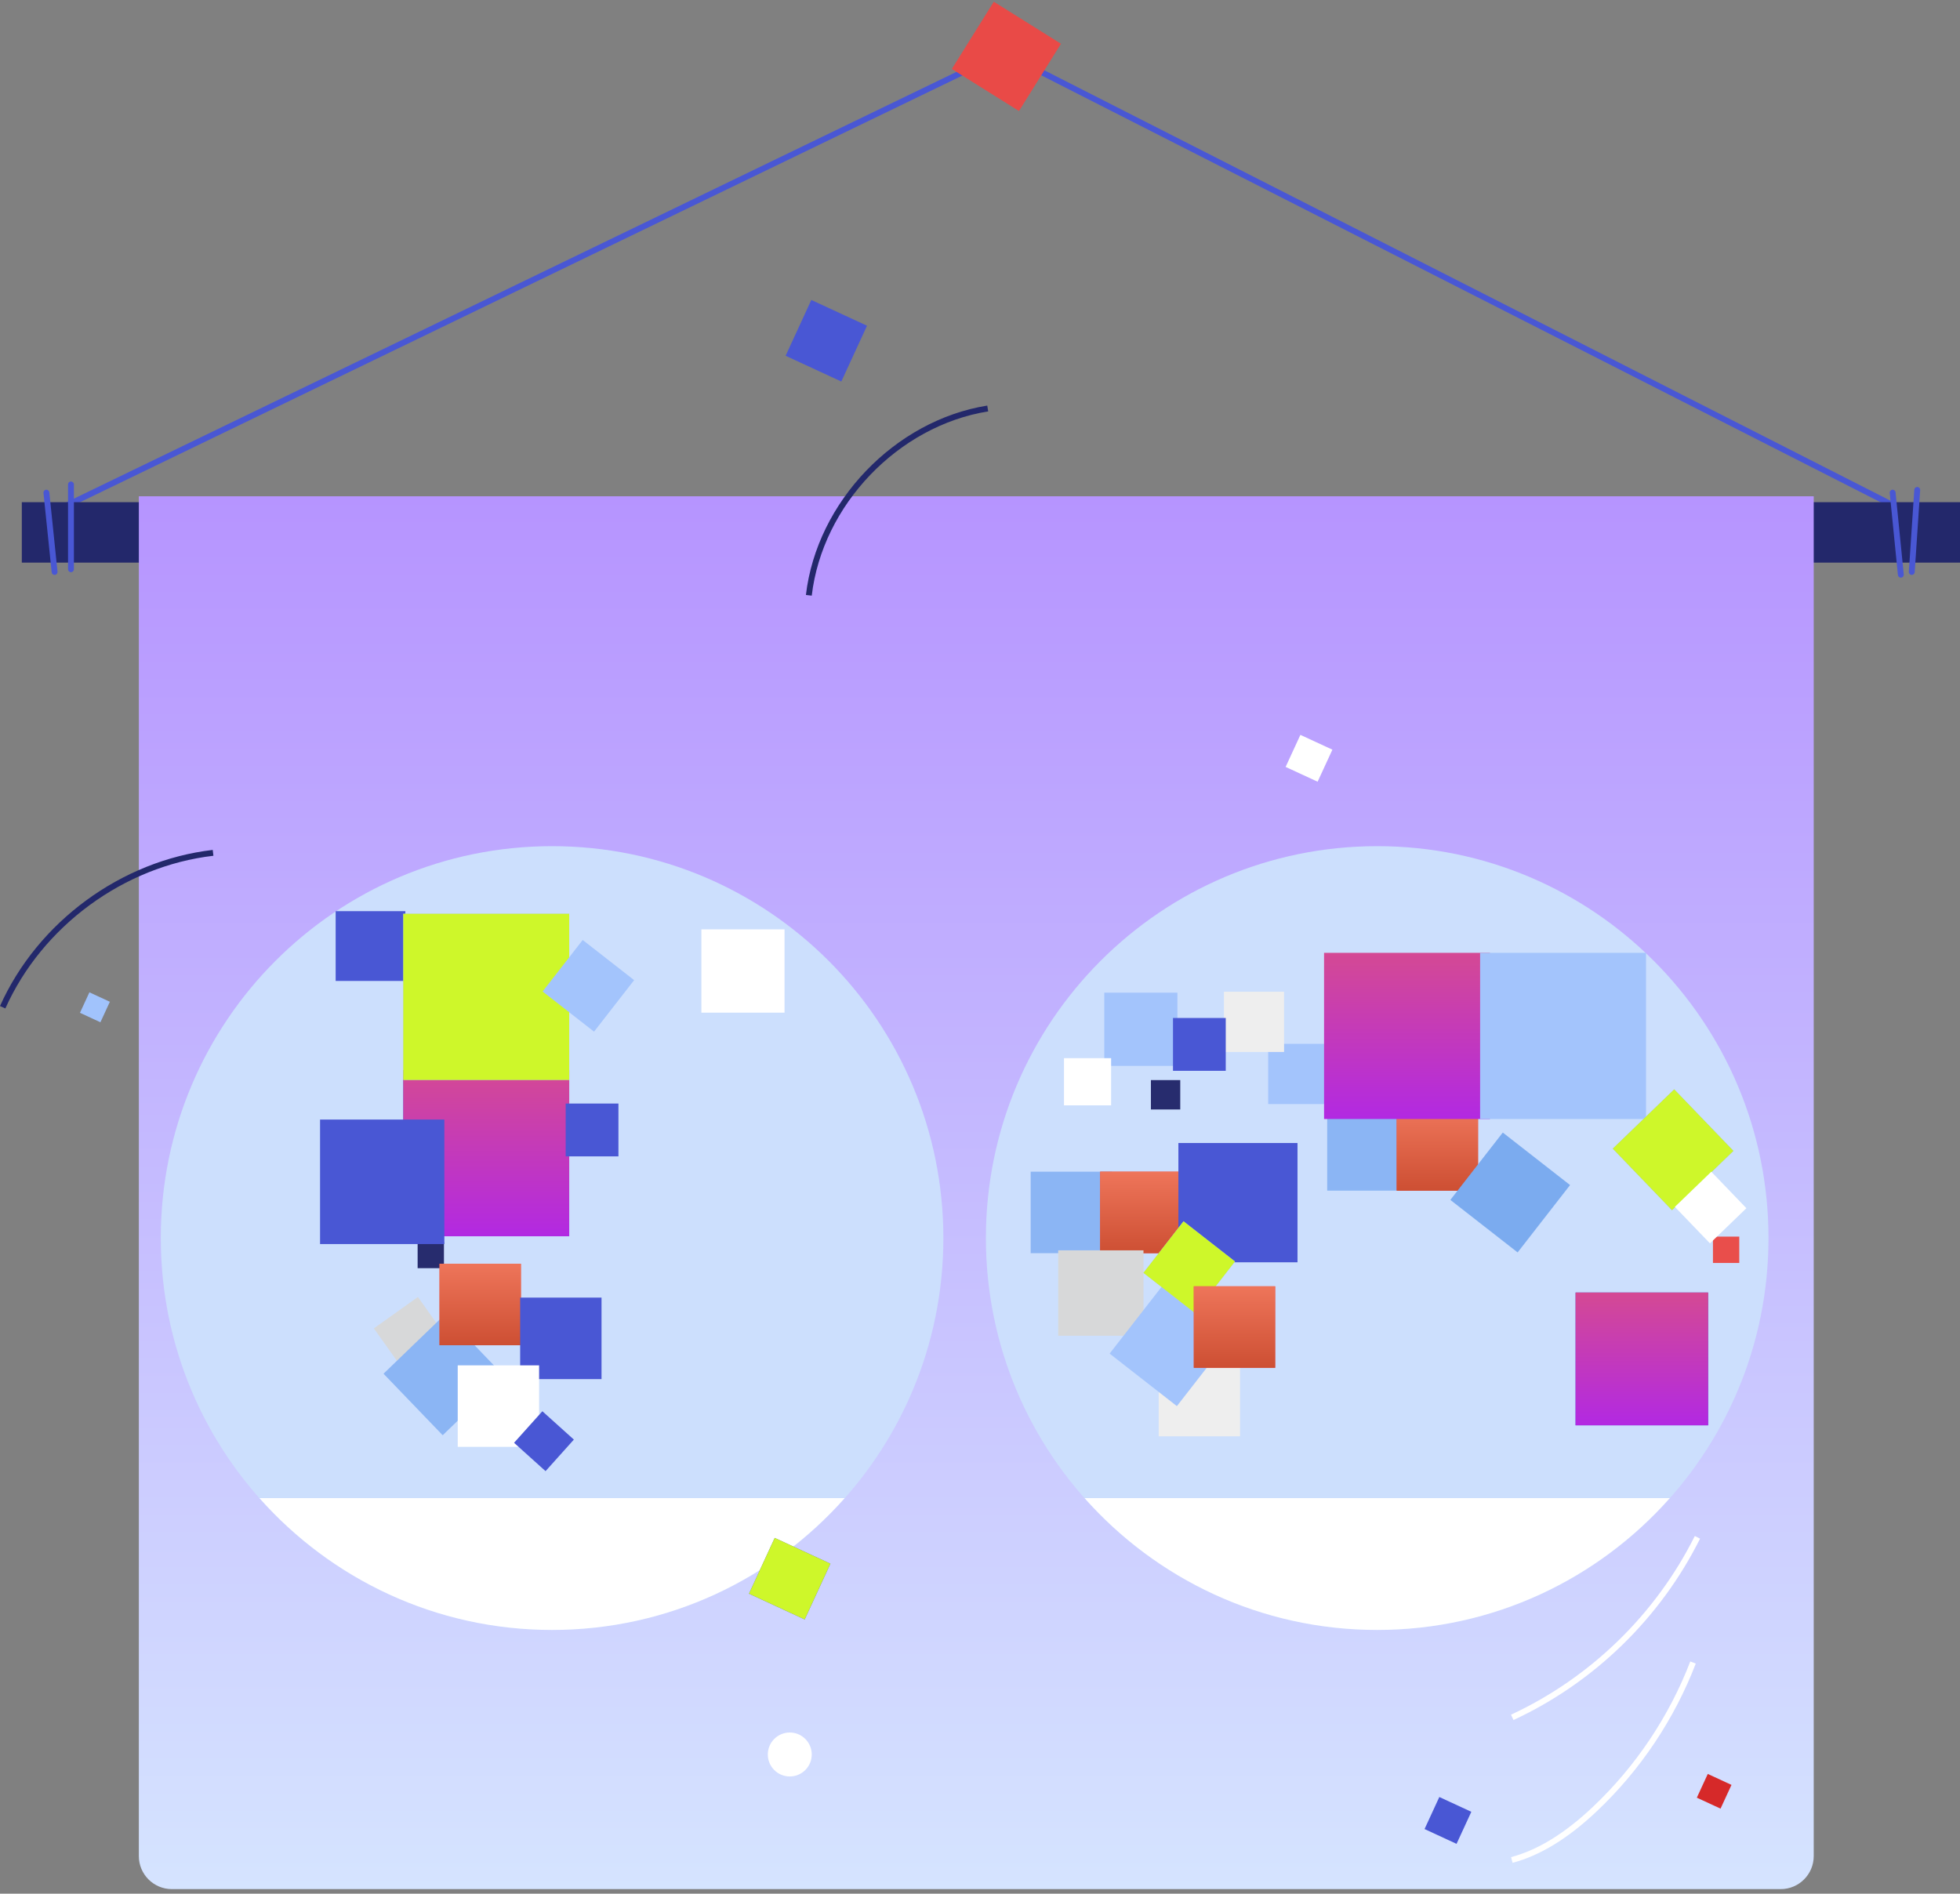 <svg width="385" height="372" viewBox="0 0 385 372" fill="none" xmlns="http://www.w3.org/2000/svg">
<rect x="0" y="0" width="385" height="372" fill="#808080" stroke="none"/>
<path d="M165.258 74.947L154.316 69.888L159.366 58.928L170.308 63.987L165.258 74.947Z" fill="#4957D4"/>
<path d="M19.726 200.818L15.707 198.96L17.562 194.936L21.58 196.793L19.726 200.818Z" fill="#A1C3FC"/>
<path d="M5.895 103.343C5.68 103.343 5.473 103.222 5.374 103.016C5.235 102.728 5.356 102.383 5.643 102.245L197.045 9.689L197.3 9.818L377.932 101.711C378.216 101.856 378.33 102.204 378.185 102.488C378.041 102.772 377.692 102.885 377.409 102.742L197.033 10.977L6.145 103.286C6.065 103.324 5.979 103.343 5.895 103.343Z" fill="#4957D4"/>
<path d="M385 98.65H4.285V110.522H385V98.65Z" fill="#23286B"/>
<path d="M356.267 97.497H27.272V364.615C27.272 368.198 30.177 371.103 33.761 371.103H349.778C353.362 371.103 356.267 368.198 356.267 364.615V97.497Z" fill="url(#paint0_linear_1869_5411)"/>
<path d="M373.379 113.475C373.087 113.475 372.835 113.254 372.806 112.954L371.195 96.833C371.162 96.515 371.394 96.232 371.711 96.2C372.024 96.171 372.31 96.4 372.342 96.719L373.953 112.84C373.986 113.157 373.754 113.441 373.438 113.472C373.418 113.474 373.398 113.475 373.379 113.475Z" fill="#4957D4"/>
<path d="M10.724 112.94C10.432 112.94 10.181 112.719 10.15 112.421L8.54 96.838C8.507 96.521 8.737 96.237 9.055 96.203C9.366 96.175 9.656 96.401 9.688 96.72L11.298 112.302C11.331 112.619 11.101 112.903 10.783 112.937C10.762 112.939 10.743 112.94 10.724 112.94Z" fill="#4957D4"/>
<path d="M375.526 112.94C375.513 112.94 375.502 112.94 375.487 112.939C375.17 112.917 374.929 112.642 374.949 112.324L376.023 96.202C376.045 95.885 376.296 95.653 376.637 95.663C376.954 95.685 377.195 95.96 377.175 96.278L376.102 112.4C376.081 112.704 375.828 112.94 375.526 112.94Z" fill="#4957D4"/>
<path d="M13.942 112.402C13.623 112.402 13.365 112.143 13.365 111.824V95.166C13.365 94.848 13.624 94.589 13.942 94.589C14.259 94.589 14.518 94.848 14.518 95.166V111.824C14.518 112.144 14.259 112.402 13.942 112.402Z" fill="#4957D4"/>
<path d="M200.157 21.81L186.964 13.551L195.21 0.336L208.403 8.595L200.157 21.81Z" fill="#E94A47"/>
<path d="M108.443 320.194C150.893 320.194 185.305 285.726 185.305 243.208C185.305 200.69 150.893 166.223 108.443 166.223C65.994 166.223 31.582 200.69 31.582 243.208C31.582 285.726 65.994 320.194 108.443 320.194Z" fill="#CCDFFD"/>
<path d="M270.521 320.194C312.97 320.194 347.382 285.726 347.382 243.208C347.382 200.69 312.97 166.223 270.521 166.223C228.071 166.223 193.659 200.69 193.659 243.208C193.659 285.726 228.071 320.194 270.521 320.194Z" fill="#CCDFFD"/>
<path d="M108.442 320.193C131.315 320.193 151.844 310.174 165.924 294.291H50.961C65.04 310.175 85.57 320.193 108.442 320.193Z" fill="white"/>
<path d="M270.52 320.193C293.393 320.193 313.922 310.174 328.001 294.291H213.038C227.118 310.175 247.645 320.193 270.52 320.193Z" fill="white"/>
<path d="M231.276 195.002H216.91V209.391H231.276V195.002Z" fill="#A3C4FC"/>
<path d="M260.917 205.054H249.105V216.885H260.917V205.054Z" fill="#A3C4FC"/>
<path d="M218.255 207.869H208.998V217.141H218.255V207.869Z" fill="white"/>
<path d="M252.23 194.821H240.418V206.652H252.23V194.821Z" fill="#EEEEEE"/>
<path d="M341.642 242.924H336.473V248.102H341.642V242.924Z" fill="#E94E4B"/>
<path d="M87.204 243.948H82.034V249.126H87.204V243.948Z" fill="#272C6E"/>
<path d="M335.526 253.91H309.487V279.992H335.526V253.91Z" fill="#4957D4"/>
<path d="M335.526 253.91H309.487V279.992H335.526V253.91Z" fill="url(#paint1_linear_1869_5411)"/>
<path d="M154.105 182.568H137.772V198.927H154.105V182.568Z" fill="white"/>
<path d="M218.437 230.168H202.454V246.178H218.437V230.168Z" fill="#8BB5F4"/>
<path d="M232.086 230.168H216.102V246.178H232.086V230.168Z" fill="#E94E4B"/>
<path d="M232.086 230.168H216.102V246.178H232.086V230.168Z" fill="url(#paint2_linear_1869_5411)"/>
<path d="M276.684 217.885H260.7V233.895H276.684V217.885Z" fill="#8BB5F4"/>
<path d="M290.331 217.885H274.348V233.895H290.331V217.885Z" fill="#E94E4B"/>
<path d="M290.331 217.885H274.348V233.895H290.331V217.885Z" fill="url(#paint3_linear_1869_5411)"/>
<path d="M243.58 266.141H227.597V282.15H243.58V266.141Z" fill="#EEEEEE"/>
<path d="M254.865 224.538H231.47V247.97H254.865V224.538Z" fill="#4957D4"/>
<path d="M292.674 187.18H260.083V219.824H292.674V187.18Z" fill="url(#paint4_linear_1869_5411)"/>
<path d="M323.329 187.18H290.737V219.824H323.329V187.18Z" fill="#A3C4FC"/>
<path d="M111.809 210.208H79.217V242.852H111.809V210.208Z" fill="#4957D4"/>
<path d="M111.809 210.208H79.217V242.852H111.809V210.208Z" fill="url(#paint5_linear_1869_5411)"/>
<path d="M87.284 219.932H62.868V244.387H87.284V219.932Z" fill="#4957D4"/>
<path d="M79.62 178.992H65.932V192.701H79.62V178.992Z" fill="#4957D4"/>
<path d="M111.809 179.503H79.217V212.147H111.809V179.503Z" fill="#A3C4FC"/>
<path d="M111.809 179.503H79.217V212.147H111.809V179.503Z" fill="#CEF72A"/>
<path d="M224.611 245.622H207.859V262.4H224.611V245.622Z" fill="#D7D8D9"/>
<path d="M79.596 269.62L73.437 260.951L82.092 254.782L88.251 263.451L79.596 269.62Z" fill="#D7D8D9"/>
<path d="M328.423 237.728L316.8 225.643L328.865 214L340.489 226.086L328.423 237.728Z" fill="#8BB5F4"/>
<path d="M328.423 237.728L316.8 225.643L328.865 214L340.489 226.086L328.423 237.728Z" fill="#CEF72A"/>
<path d="M86.957 281.943L75.333 269.858L87.399 258.215L99.023 270.301L86.957 281.943Z" fill="#8BB5F4"/>
<path d="M335.886 244.25L328.992 237.082L336.148 230.176L343.042 237.344L335.886 244.25Z" fill="white"/>
<path d="M231.173 276.223L217.961 265.907L228.261 252.673L241.473 262.989L231.173 276.223Z" fill="#A3C4FC"/>
<path d="M298.105 246.031L284.892 235.715L295.191 222.481L308.404 232.797L298.105 246.031Z" fill="#7BABEF"/>
<path d="M234.706 257.931L224.602 250.042L232.478 239.922L242.583 247.811L234.706 257.931Z" fill="#A3C4FC"/>
<path d="M234.706 257.931L224.602 250.042L232.478 239.922L242.583 247.811L234.706 257.931Z" fill="#CEF72A"/>
<path d="M116.686 202.662L106.581 194.772L114.458 184.652L124.562 192.541L116.686 202.662Z" fill="#A3C4FC"/>
<path d="M250.479 252.685H234.496V268.694H250.479V252.685Z" fill="#E94E4B"/>
<path d="M250.479 252.685H234.496V268.694H250.479V252.685Z" fill="url(#paint6_linear_1869_5411)"/>
<path d="M102.319 248.256H86.335V264.265H102.319V248.256Z" fill="#E94E4B"/>
<path d="M102.319 248.256H86.335V264.265H102.319V248.256Z" fill="url(#paint7_linear_1869_5411)"/>
<path d="M118.157 254.907H102.174V270.916H118.157V254.907Z" fill="#4957D4"/>
<path d="M105.894 268.214H89.911V284.224H105.894V268.214Z" fill="white"/>
<path d="M112.723 282.799L107.163 288.996L100.976 283.426L106.537 277.228L112.723 282.799Z" fill="#4957D4"/>
<path d="M240.773 199.975H230.409V210.355H240.773V199.975Z" fill="#4957D4"/>
<path d="M121.478 216.783H111.115V227.162H121.478V216.783Z" fill="#4957D4"/>
<path d="M231.836 212.177H226.072V217.951H231.836V212.177Z" fill="#272C6E"/>
<path d="M297.289 337.89L296.804 336.84C312.397 329.6 325.22 317.135 332.909 301.74L333.942 302.257C326.137 317.884 313.119 330.539 297.289 337.89Z" fill="white"/>
<path d="M1.052 198.103L0 197.632C7.404 181.087 23.805 169.049 41.787 166.962L41.92 168.11C24.334 170.15 8.294 181.924 1.052 198.103Z" fill="#23286B"/>
<path d="M297.116 365.941L296.818 364.824C302.107 363.404 307.379 360.16 312.935 354.903C321.296 346.994 327.895 337.133 332.018 326.384L333.096 326.799C328.91 337.708 322.214 347.716 313.729 355.742C308.029 361.135 302.595 364.471 297.116 365.941Z" fill="white"/>
<path d="M159.451 117.011L158.304 116.877C160.449 98.577 175.763 82.584 193.926 79.674L194.108 80.814C176.438 83.647 161.537 99.207 159.451 117.011Z" fill="#23286B"/>
<path d="M286.109 362.212L279.823 359.306L282.724 353.01L289.011 355.917L286.109 362.212Z" fill="#4957D4"/>
<path d="M337.964 355.294L333.308 353.141L335.457 348.478L340.113 350.631L337.964 355.294Z" fill="#D62929"/>
<path d="M155.135 348.974C157.518 348.974 159.45 347.041 159.45 344.657C159.45 342.273 157.518 340.34 155.135 340.34C152.752 340.34 150.82 342.273 150.82 344.657C150.82 347.041 152.752 348.974 155.135 348.974Z" fill="white"/>
<path d="M258.819 153.562L252.533 150.656L255.435 144.36L261.721 147.267L258.819 153.562Z" fill="white"/>
<path d="M158.065 318.13L147.124 313.071L152.174 302.112L163.116 307.171L158.065 318.13Z" fill="#4957D4"/>
<path d="M158.065 318.13L147.124 313.071L152.174 302.112L163.116 307.171L158.065 318.13Z" fill="#CEF72A"/>
<defs>
<linearGradient id="paint0_linear_1869_5411" x1="191.769" y1="97.497" x2="191.769" y2="371.103" gradientUnits="userSpaceOnUse">
<stop stop-color="#B694FF"/>
<stop offset="1" stop-color="#D5E4FF"/>
</linearGradient>
<linearGradient id="paint1_linear_1869_5411" x1="322.506" y1="253.91" x2="322.506" y2="279.992" gradientUnits="userSpaceOnUse">
<stop stop-color="#D44994"/>
<stop offset="1" stop-color="#B229E2"/>
</linearGradient>
<linearGradient id="paint2_linear_1869_5411" x1="224.094" y1="230.168" x2="224.094" y2="246.178" gradientUnits="userSpaceOnUse">
<stop stop-color="#EE755A"/>
<stop offset="1" stop-color="#CD4F33"/>
</linearGradient>
<linearGradient id="paint3_linear_1869_5411" x1="282.339" y1="217.885" x2="282.339" y2="233.895" gradientUnits="userSpaceOnUse">
<stop stop-color="#EE755A"/>
<stop offset="1" stop-color="#CD4F33"/>
</linearGradient>
<linearGradient id="paint4_linear_1869_5411" x1="276.379" y1="187.18" x2="276.379" y2="219.824" gradientUnits="userSpaceOnUse">
<stop stop-color="#D44994"/>
<stop offset="1" stop-color="#B229E2"/>
</linearGradient>
<linearGradient id="paint5_linear_1869_5411" x1="95.513" y1="210.208" x2="95.513" y2="242.852" gradientUnits="userSpaceOnUse">
<stop stop-color="#D44994"/>
<stop offset="1" stop-color="#B229E2"/>
</linearGradient>
<linearGradient id="paint6_linear_1869_5411" x1="242.488" y1="252.685" x2="242.488" y2="268.694" gradientUnits="userSpaceOnUse">
<stop stop-color="#EE755A"/>
<stop offset="1" stop-color="#CD4F33"/>
</linearGradient>
<linearGradient id="paint7_linear_1869_5411" x1="94.327" y1="248.256" x2="94.327" y2="264.265" gradientUnits="userSpaceOnUse">
<stop stop-color="#EE755A"/>
<stop offset="1" stop-color="#CD4F33"/>
</linearGradient>
</defs>
</svg>
